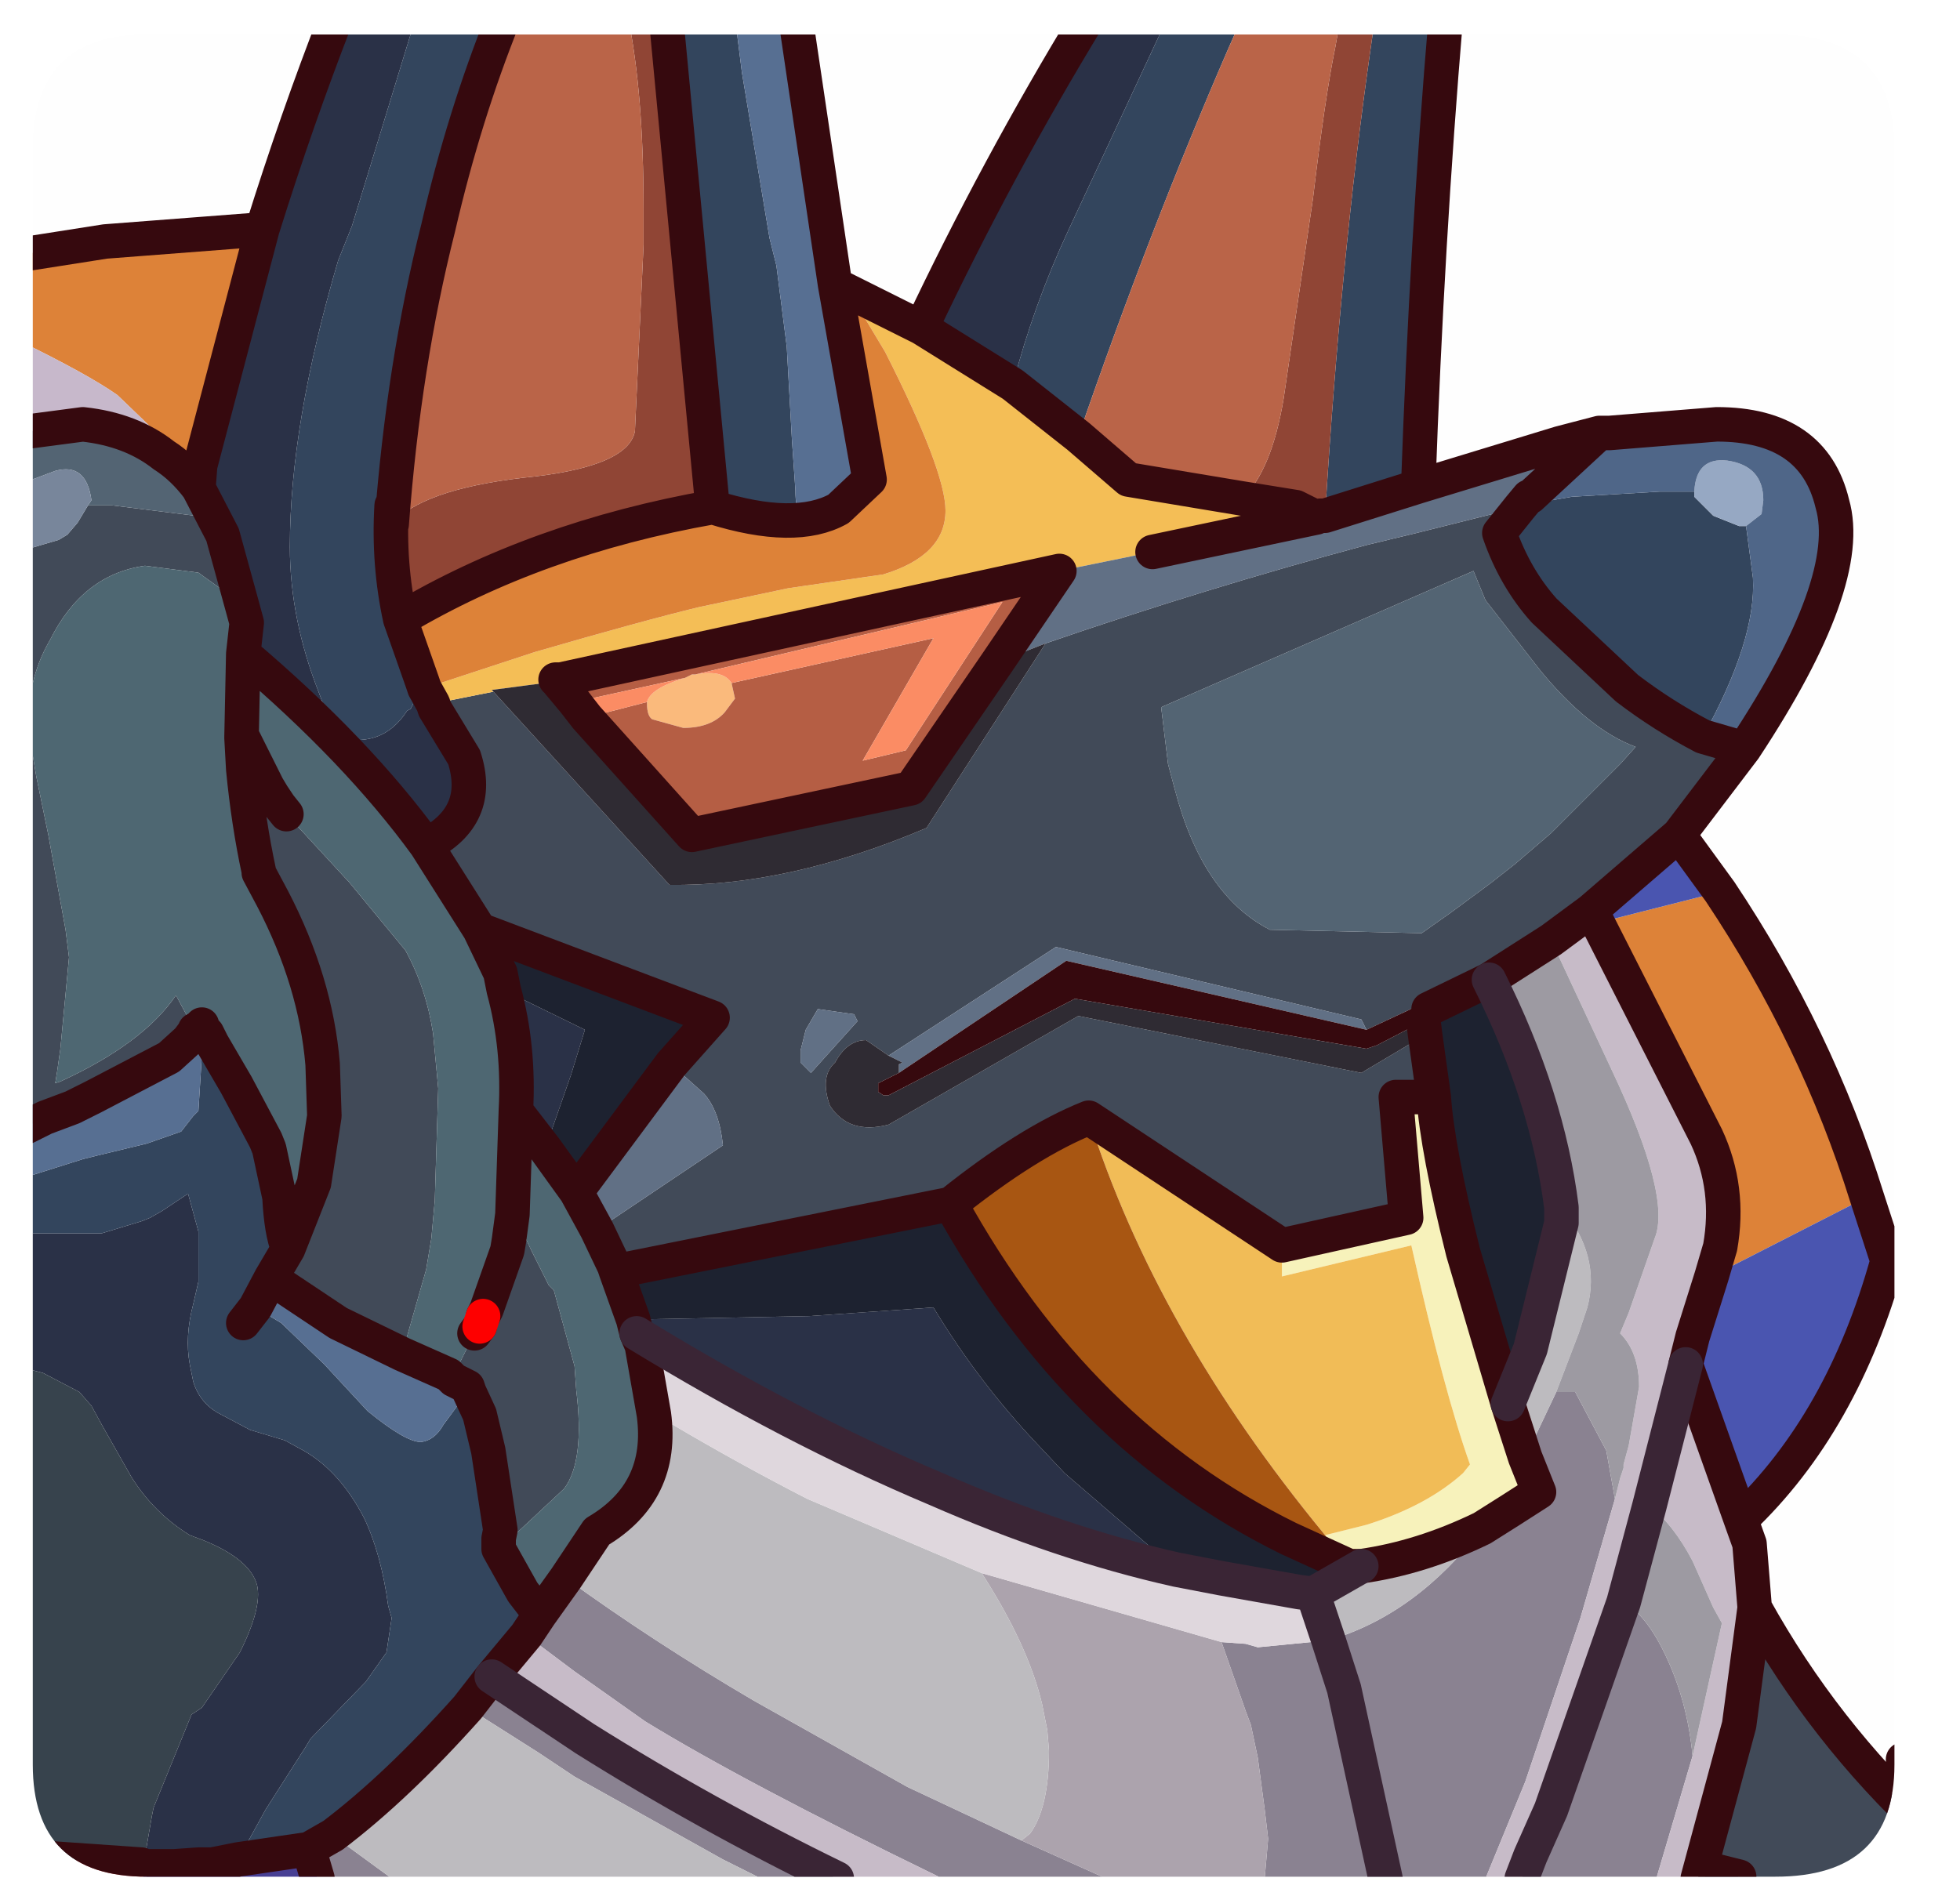 <?xml version="1.0" encoding="UTF-8" standalone="no"?>
<svg xmlns:ffdec="https://www.free-decompiler.com/flash" xmlns:xlink="http://www.w3.org/1999/xlink" ffdec:objectType="frame" height="54.95px" width="56.8px" xmlns="http://www.w3.org/2000/svg">
  <g transform="matrix(1.0, 0.0, 0.0, 1.0, 0.95, 1.0)">
    <clipPath id="clipPath0" transform="matrix(1.0, 0.0, 0.0, 1.0, 0.0, 0.0)">
      <path d="M50.5 0.0 Q53.95 0.0 53.95 3.3 L53.95 50.15 Q53.95 53.4 50.5 53.4 L3.3 53.4 Q0.0 53.4 0.0 50.15 L0.0 3.3 Q0.0 0.0 3.3 0.0 L50.5 0.0" fill="#000000" fill-rule="evenodd" stroke="none"/>
    </clipPath>
    <g clip-path="url(#clipPath0)">
      <use ffdec:characterId="2" height="54.95" transform="matrix(1.0, 0.0, 0.0, 1.0, -0.95, -1.0)" width="56.8" xlink:href="#shape1"/>
    </g>
    <use ffdec:characterId="3" height="53.4" transform="matrix(1.0, 0.0, 0.0, 1.0, 0.0, 0.0)" width="53.95" xlink:href="#shape2"/>
  </g>
  <defs>
    <g id="shape1" transform="matrix(1.0, 0.0, 0.0, 1.0, 0.95, 1.0)">
      <path d="M49.6 20.7 L47.7 23.2 45.15 25.4 44.0 26.25 42.2 27.4 40.45 28.25 40.35 28.15 40.15 28.15 38.65 28.85 38.5 28.55 29.65 26.45 24.8 29.6 24.15 29.15 Q23.6 29.15 23.25 29.8 22.8 30.2 23.1 31.05 23.65 31.9 24.8 31.6 L30.3 28.45 38.5 30.1 40.35 29.0 40.6 30.8 39.5 30.8 39.8 34.3 36.2 35.1 30.6 31.4 Q28.85 32.1 26.6 33.9 L16.9 35.85 16.85 35.7 16.35 34.65 20.0 32.2 Q19.9 31.2 19.45 30.7 L18.5 29.85 19.7 28.5 12.95 25.95 11.4 23.5 Q13.05 22.65 12.5 20.95 L11.65 19.55 11.6 19.4 13.35 19.05 18.45 24.65 Q21.9 24.7 25.9 23.0 L29.35 17.65 Q34.0 16.05 38.65 14.8 L40.1 14.45 43.1 13.7 42.5 14.45 Q42.95 15.75 43.8 16.7 L46.2 18.95 Q47.25 19.75 48.4 20.35 L49.6 20.7 M49.9 45.6 Q51.9 49.2 54.9 52.0 L55.35 53.3 55.35 53.45 49.65 53.45 49.45 53.4 48.45 53.15 48.45 53.45 48.25 53.45 49.45 49.0 49.9 45.6 M-0.45 31.8 L-0.45 14.95 -0.1 14.9 0.75 14.65 1.0 14.5 1.3 14.15 1.6 13.65 2.3 13.65 4.7 13.95 5.5 14.5 6.05 16.5 4.8 15.6 3.25 15.4 Q1.45 15.65 0.5 17.55 -0.05 18.5 -0.1 19.55 L-0.1 19.8 -0.05 20.6 0.1 21.5 0.45 23.2 0.95 25.95 1.05 26.75 0.8 29.4 0.7 30.1 0.65 30.4 0.8 30.35 Q3.2 29.25 4.15 27.85 L4.55 28.6 4.65 28.95 4.5 29.15 3.95 29.65 1.75 30.8 1.15 31.1 0.35 31.4 -0.45 31.8 M42.1 16.4 L41.75 15.55 32.7 19.5 32.9 21.15 33.1 21.9 Q33.9 24.95 35.85 25.95 L40.25 26.05 41.1 25.45 42.25 24.6 42.95 24.05 44.0 23.15 46.0 21.15 46.45 20.65 Q45.1 20.15 43.7 18.45 L42.1 16.4 M7.4 35.2 L8.15 33.3 8.45 31.35 8.4 29.85 Q8.2 27.45 6.95 25.05 L6.55 24.3 6.55 24.25 Q6.25 22.85 6.1 21.3 L6.05 20.4 6.05 20.35 6.1 20.4 6.8 21.8 6.95 22.05 7.15 22.35 7.35 22.6 9.1 24.5 9.15 24.55 10.8 26.55 Q11.4 27.65 11.6 28.95 L11.75 30.55 11.65 33.8 11.55 34.9 11.4 35.8 10.7 38.25 8.85 37.35 6.9 36.05 7.4 35.2 M12.2 39.0 L12.25 38.75 12.8 37.65 12.95 37.45 13.05 37.15 13.15 36.95 13.75 35.25 13.8 34.95 13.9 34.2 14.05 34.4 14.45 35.25 14.7 35.75 14.95 36.25 15.1 36.4 15.7 38.6 15.75 39.3 Q16.0 41.35 15.4 42.15 L13.85 43.6 13.5 43.9 13.5 43.6 13.55 43.35 13.2 41.05 12.95 40.0 12.65 39.35 12.6 39.2 12.2 39.0 M22.55 30.1 L23.9 28.6 23.8 28.4 22.75 28.25 22.4 28.85 22.25 29.45 22.25 29.8 22.55 30.1" fill="#414a58" fill-rule="evenodd" stroke="none"/>
      <path d="M11.1 -0.5 L9.25 5.55 8.85 6.55 Q7.45 11.3 7.45 14.85 7.45 16.95 8.3 19.1 L8.6 19.9 8.85 20.4 9.4 20.45 Q10.3 20.45 10.85 19.6 L10.95 19.55 11.25 18.95 11.3 18.8 11.35 18.95 11.6 19.4 11.65 19.55 12.5 20.95 Q13.05 22.65 11.4 23.5 9.4 20.75 6.1 17.95 L6.2 17.05 6.05 16.5 5.5 14.5 4.8 13.15 4.85 12.5 6.65 5.65 Q7.65 2.45 8.8 -0.5 L11.1 -0.5 M25.75 8.5 Q27.95 3.85 30.6 -0.5 L32.9 -0.5 32.75 -0.2 30.0 5.7 Q29.0 7.85 28.4 10.15 L25.75 8.5 M54.9 52.0 L54.2 50.0 54.35 50.0 54.9 50.1 55.1 50.3 55.35 50.6 55.35 53.3 54.9 52.0 M49.45 53.4 L49.5 53.45 48.45 53.45 48.45 53.15 49.45 53.4 M-0.45 38.6 L-0.45 34.75 -0.15 34.75 0.5 34.75 2.0 34.75 3.15 34.4 3.4 34.3 3.75 34.1 4.5 33.6 4.8 34.7 4.8 36.15 4.65 36.8 Q4.4 37.75 4.55 38.55 L4.65 39.05 Q4.85 39.7 5.45 40.0 L6.3 40.45 7.3 40.75 7.85 41.05 Q8.9 41.65 9.6 43.0 10.1 44.05 10.3 45.55 L10.4 45.9 10.25 46.9 9.65 47.75 8.05 49.4 7.9 49.65 7.1 50.9 6.75 51.45 5.95 52.9 5.2 53.05 4.8 53.05 4.1 53.1 3.2 53.1 3.45 51.65 3.5 51.4 4.6 48.7 4.9 48.5 6.0 46.9 Q6.65 45.6 6.5 44.95 6.3 44.2 4.95 43.65 L4.55 43.5 Q3.5 42.85 2.85 41.8 L2.0 40.3 1.7 39.75 1.35 39.35 0.3 38.8 -0.45 38.6 M14.0 31.2 Q14.1 29.35 13.65 27.7 L16.0 28.85 15.6 30.15 14.85 32.3 14.0 31.2 M17.5 37.65 L17.4 37.25 22.5 37.15 26.1 36.9 Q27.4 39.05 29.1 40.85 L29.9 41.7 33.15 44.5 Q29.8 43.75 26.15 42.15 22.0 40.4 17.5 37.65" fill="#2a3147" fill-rule="evenodd" stroke="none"/>
      <path d="M11.1 -0.5 L13.65 -0.5 Q12.5 2.35 11.75 5.6 10.75 9.55 10.4 14.2 L10.4 13.65 Q10.3 15.35 10.65 16.95 L11.3 18.8 11.25 18.95 10.95 19.55 10.85 19.6 Q10.3 20.45 9.4 20.45 L8.85 20.4 8.6 19.9 8.3 19.1 Q7.45 16.95 7.45 14.85 7.45 11.3 8.85 6.55 L9.25 5.55 11.1 -0.5 M18.35 -0.5 L20.35 -0.5 20.55 1.1 21.35 5.9 21.55 6.7 21.85 9.05 22.0 11.75 22.1 13.2 Q22.1 14.3 22.7 13.9 23.25 13.45 23.35 13.75 22.1 14.45 19.7 13.7 L18.35 -0.5 M32.9 -0.5 L35.05 -0.5 34.65 0.4 Q32.35 5.7 30.3 11.65 L28.4 10.15 Q29.0 7.85 30.0 5.7 L32.75 -0.2 32.9 -0.5 M38.9 -0.5 L40.95 -0.5 Q40.4 6.0 40.15 13.1 L37.45 13.95 Q37.9 6.55 38.75 0.55 L38.9 -0.5 M55.35 50.3 L55.35 50.6 55.1 50.3 54.9 50.1 55.15 50.25 55.35 50.3 M-0.45 34.75 L-0.45 33.2 1.45 32.6 1.85 32.5 3.3 32.15 4.3 31.8 4.65 31.35 4.8 31.2 4.9 29.6 4.9 29.55 4.9 29.4 4.95 28.85 5.05 28.95 5.2 29.25 5.9 30.45 6.75 32.05 6.85 32.3 7.15 33.7 Q7.2 34.7 7.4 35.2 L6.9 36.05 6.45 36.9 7.2 37.35 8.45 38.55 9.7 39.9 Q10.8 40.8 11.25 40.8 11.65 40.75 11.9 40.3 L12.6 39.35 12.65 39.35 12.95 40.0 13.2 41.05 13.55 43.35 13.5 43.6 13.5 43.9 14.2 45.15 14.7 45.8 14.3 46.4 13.3 47.6 12.6 48.5 Q10.55 50.8 8.7 52.2 L8.0 52.6 5.95 52.9 6.75 51.45 7.1 50.9 7.9 49.65 8.05 49.4 9.65 47.75 10.25 46.9 10.4 45.9 10.3 45.55 Q10.1 44.05 9.6 43.0 8.9 41.65 7.85 41.05 L7.3 40.75 6.3 40.45 5.45 40.0 Q4.85 39.7 4.65 39.05 L4.55 38.55 Q4.4 37.75 4.65 36.8 L4.8 36.15 4.8 34.7 4.5 33.6 3.75 34.1 3.4 34.3 3.15 34.4 2.0 34.75 0.5 34.75 -0.15 34.75 -0.45 34.75 M48.15 13.25 L48.15 13.4 48.7 13.95 49.45 14.25 49.65 14.25 49.85 15.75 Q49.95 17.55 48.4 20.35 47.25 19.75 46.2 18.95 L43.8 16.7 Q42.95 15.75 42.5 14.45 L43.1 13.7 43.35 13.4 43.45 13.7 43.45 13.6 44.6 13.4 47.15 13.25 48.15 13.25 M6.1 37.35 L6.45 36.9 6.1 37.35" fill="#33455d" fill-rule="evenodd" stroke="none"/>
      <path d="M20.35 -0.5 L22.1 -0.5 23.25 7.25 24.25 12.9 23.35 13.75 Q23.25 13.45 22.7 13.9 22.1 14.3 22.1 13.2 L22.0 11.75 21.85 9.05 21.55 6.7 21.35 5.9 20.55 1.1 20.35 -0.5 M54.35 50.0 L54.75 50.0 55.2 49.95 55.35 49.95 55.35 50.3 55.15 50.25 54.9 50.1 54.35 50.0 M-0.45 33.2 L-0.45 31.8 0.35 31.4 1.15 31.1 1.75 30.8 3.95 29.65 4.5 29.15 4.65 28.95 4.7 28.95 4.7 28.85 4.8 28.8 4.9 28.7 4.95 28.85 4.9 29.4 4.9 29.55 4.9 29.6 4.8 31.2 4.65 31.35 4.3 31.8 3.3 32.15 1.85 32.5 1.45 32.6 -0.45 33.2 M10.7 38.25 L12.05 38.85 12.2 39.0 12.6 39.2 12.65 39.35 12.6 39.35 11.9 40.3 Q11.65 40.75 11.25 40.8 10.8 40.8 9.7 39.9 L8.45 38.55 7.2 37.35 6.45 36.9 6.9 36.05 8.85 37.35 10.7 38.25" fill="#576f93" fill-rule="evenodd" stroke="none"/>
      <path d="M23.65 7.45 L25.75 8.5 28.4 10.15 30.3 11.65 31.75 12.9 35.05 13.45 36.6 13.7 37.2 14.0 32.45 15.0 29.75 15.55 15.3 18.7 15.15 18.7 15.2 18.75 13.3 19.0 13.35 19.05 11.6 19.4 11.35 18.95 14.55 17.9 Q17.65 17.0 19.3 16.6 L21.9 16.05 24.65 15.65 Q26.45 15.1 26.45 13.8 26.45 12.65 24.7 9.2 L23.65 7.45" fill="#f5bf56" fill-rule="evenodd" stroke="none"/>
      <path d="M11.3 18.8 L10.65 16.95 Q14.6 14.6 19.7 13.7 22.1 14.45 23.35 13.75 L24.25 12.9 23.25 7.25 23.65 7.45 24.7 9.2 Q26.45 12.65 26.45 13.8 26.45 15.1 24.65 15.65 L21.9 16.05 19.3 16.6 Q17.65 17.0 14.55 17.9 L11.35 18.95 11.3 18.8 M48.9 24.85 Q51.7 29.05 53.15 33.7 L48.65 36.0 48.9 35.15 Q49.2 33.45 48.5 31.95 L45.35 25.75 48.9 24.85 M-0.45 8.85 L-0.45 6.4 2.1 6.0 6.65 5.65 4.85 12.5 4.8 13.15 Q4.35 12.55 3.8 12.2 L3.7 11.65 2.45 10.45 Q1.6 9.85 -0.45 8.85" fill="#de8338" fill-rule="evenodd" stroke="none"/>
      <path d="M3.2 53.45 L-0.45 53.45 -0.45 52.8 3.15 53.05 3.2 53.45" fill="#c45353" fill-rule="evenodd" stroke="none"/>
      <path d="M8.25 53.45 L3.2 53.45 3.15 53.05 3.2 53.1 4.1 53.1 4.8 53.05 5.2 53.05 5.95 52.9 8.0 52.6 8.25 53.45" fill="#484095" fill-rule="evenodd" stroke="none"/>
      <path d="M-0.45 13.15 L-0.45 11.55 1.45 11.3 Q2.85 11.45 3.8 12.2 4.35 12.55 4.8 13.15 L5.5 14.5 4.7 13.95 2.3 13.65 1.6 13.65 1.7 13.5 Q1.55 12.4 0.65 12.65 L-0.15 12.95 -0.45 13.15 M42.1 16.4 L43.7 18.45 Q45.1 20.15 46.45 20.65 L46.0 21.15 44.0 23.15 42.95 24.05 42.25 24.6 41.1 25.45 40.25 26.05 35.85 25.95 Q33.9 24.95 33.1 21.9 L32.9 21.15 32.7 19.5 41.75 15.55 42.1 16.4" fill="#536473" fill-rule="evenodd" stroke="none"/>
      <path d="M-0.45 14.95 L-0.45 13.15 -0.15 12.95 0.65 12.65 Q1.55 12.4 1.7 13.5 L1.6 13.65 1.3 14.15 1.0 14.5 0.75 14.65 -0.1 14.9 -0.45 14.95" fill="#78879c" fill-rule="evenodd" stroke="none"/>
      <path d="M47.05 53.45 L43.15 53.45 43.4 52.8 44.0 51.45 46.1 45.45 Q46.75 45.8 47.3 46.95 47.95 48.3 48.1 49.9 L47.05 53.45 M42.1 53.45 L39.2 53.45 35.7 53.45 35.8 52.3 35.7 51.45 35.5 49.95 35.3 49.0 35.15 48.6 34.45 46.6 35.15 46.65 35.5 46.75 37.55 46.55 Q40.1 45.8 42.0 43.3 42.8 42.8 43.65 42.25 L43.25 41.25 44.15 39.35 44.7 39.35 45.6 41.05 45.85 42.45 44.85 45.9 43.25 50.65 42.1 53.45 M31.1 53.45 L26.35 53.45 26.15 53.35 Q20.6 50.65 17.75 48.9 L15.7 47.45 14.3 46.4 14.7 45.8 15.45 44.75 Q18.0 46.6 20.9 48.3 L25.35 50.8 28.65 52.35 31.1 53.45 M23.3 53.45 L21.1 53.45 20.0 52.9 15.7 50.5 14.65 49.8 12.6 48.5 13.3 47.6 16.0 49.4 Q19.5 51.6 23.3 53.45 M10.4 53.45 L8.25 53.45 8.0 52.6 8.7 52.2 9.1 52.5 10.4 53.45 M39.2 53.45 L38.0 47.95 37.55 46.55 38.0 47.95 39.2 53.45" fill="#8b8392" fill-rule="evenodd" stroke="none"/>
      <path d="M35.7 53.45 L31.1 53.45 28.65 52.35 28.9 52.15 Q29.45 51.4 29.45 49.75 L29.4 49.15 29.25 48.4 Q28.85 46.7 27.5 44.6 L34.45 46.6 35.15 48.6 35.3 49.0 35.5 49.95 35.7 51.45 35.8 52.3 35.7 53.45" fill="#ada4ae" fill-rule="evenodd" stroke="none"/>
      <path d="M47.7 23.2 L48.9 24.85 45.35 25.75 45.15 25.4 47.7 23.2 M53.15 33.7 L53.75 35.55 Q52.45 40.25 49.5 43.05 L47.9 38.55 48.1 37.75 48.65 36.0 53.15 33.7" fill="#4a55b1" fill-rule="evenodd" stroke="none"/>
      <path d="M40.15 13.1 L44.25 11.85 45.4 11.55 43.4 13.4 43.45 13.6 43.45 13.7 43.35 13.4 43.1 13.7 40.1 14.45 38.65 14.8 Q34.0 16.05 29.35 17.65 L27.95 18.2 29.75 15.55 32.45 15.0 37.2 14.0 37.3 13.95 37.45 13.95 40.15 13.1 M43.35 13.4 L43.4 13.4 43.35 13.4 M18.5 29.85 L19.45 30.7 Q19.9 31.2 20.0 32.2 L16.35 34.65 15.75 33.55 18.5 29.85 M24.8 29.6 L29.65 26.45 38.5 28.55 38.65 28.85 29.95 26.85 25.1 30.1 25.1 29.85 25.2 29.8 24.8 29.6 M22.55 30.1 L22.25 29.8 22.25 29.45 22.4 28.85 22.75 28.25 23.8 28.4 23.9 28.6 22.55 30.1" fill="#617086" fill-rule="evenodd" stroke="none"/>
      <path d="M-0.45 11.55 L-0.45 8.85 Q1.6 9.85 2.45 10.45 L3.7 11.65 3.8 12.2 Q2.85 11.45 1.45 11.3 L-0.45 11.55" fill="#c8b9cc" fill-rule="evenodd" stroke="none"/>
      <path d="M10.65 16.95 Q10.3 15.35 10.4 13.65 L10.4 14.2 Q11.25 13.2 14.2 12.85 17.25 12.55 17.45 11.5 L17.7 6.1 17.7 5.05 Q17.7 1.7 17.25 -0.5 L18.35 -0.5 19.7 13.7 Q14.6 14.6 10.65 16.95 M37.9 -0.5 L38.9 -0.5 38.75 0.55 Q37.9 6.55 37.45 13.95 L37.3 13.95 37.2 14.0 36.6 13.7 35.05 13.45 Q35.9 12.65 36.25 10.55 L37.1 4.75 Q37.45 1.8 37.75 0.35 L37.9 -0.5" fill="#914535" fill-rule="evenodd" stroke="none"/>
      <path d="M10.4 14.2 Q10.75 9.55 11.75 5.6 12.5 2.35 13.65 -0.5 L17.25 -0.5 Q17.7 1.7 17.7 5.05 L17.7 6.1 17.45 11.5 Q17.25 12.55 14.2 12.85 11.25 13.2 10.4 14.2 M35.05 -0.5 L37.9 -0.5 37.75 0.35 Q37.45 1.8 37.1 4.75 L36.25 10.55 Q35.9 12.65 35.05 13.45 L31.75 12.9 30.3 11.65 Q32.35 5.7 34.65 0.4 L35.05 -0.5" fill="#bb6448" fill-rule="evenodd" stroke="none"/>
      <path d="M49.5 43.05 L49.75 43.75 49.9 45.6 49.45 49.0 48.25 53.45 47.05 53.45 48.1 49.9 48.95 46.05 48.7 45.6 48.1 44.25 Q47.55 43.2 46.85 42.65 L47.9 38.55 46.85 42.65 46.1 45.45 44.0 51.45 43.4 52.8 43.15 53.45 42.1 53.45 43.25 50.65 44.85 45.9 45.85 42.45 46.0 41.85 46.1 41.55 46.1 41.45 46.25 40.9 46.55 39.2 Q46.55 38.2 46.0 37.65 L46.25 37.05 47.0 34.9 Q47.5 33.7 45.75 30.0 L44.0 26.25 45.15 25.4 45.35 25.75 48.5 31.95 Q49.2 33.45 48.9 35.15 L48.65 36.0 48.1 37.75 47.9 38.55 49.5 43.05 M26.35 53.45 L23.3 53.45 Q19.5 51.6 16.0 49.4 L13.3 47.6 14.3 46.4 15.7 47.45 17.75 48.9 Q20.6 50.65 26.15 53.35 L26.35 53.45" fill="#c8bcc9" fill-rule="evenodd" stroke="none"/>
      <path d="M44.3 34.0 L44.3 34.45 43.4 38.1 42.75 39.7 41.45 35.3 Q40.7 32.3 40.6 30.8 L40.35 29.0 40.3 28.6 40.35 28.55 40.45 28.45 40.45 28.25 42.2 27.4 Q43.9 30.8 44.3 34.0 M38.15 44.4 L38.5 44.4 37.1 45.2 36.7 45.15 34.45 44.75 33.15 44.5 29.9 41.7 29.1 40.85 Q27.4 39.05 26.1 36.9 L22.5 37.15 17.4 37.25 16.9 35.85 26.6 33.9 Q30.3 40.6 36.4 43.6 L38.15 44.4 M13.65 27.7 L13.55 27.2 12.95 25.95 19.7 28.5 18.5 29.85 15.75 33.55 14.85 32.3 15.6 30.15 16.0 28.85 13.65 27.7" fill="#1d2230" fill-rule="evenodd" stroke="none"/>
      <path d="M21.1 53.45 L10.4 53.45 9.1 52.5 8.7 52.2 Q10.55 50.8 12.6 48.5 L14.65 49.8 15.7 50.5 20.0 52.9 21.1 53.45 M44.3 34.0 Q45.45 35.4 45.05 36.9 L44.8 37.65 44.15 39.35 43.25 41.25 42.75 39.7 43.4 38.1 44.3 34.45 44.3 34.0 M38.5 44.4 Q40.25 44.15 42.0 43.3 40.1 45.8 37.55 46.55 L37.1 45.2 38.5 44.4 M15.45 44.75 L16.35 43.4 Q18.3 42.25 18.0 40.0 L18.55 40.3 Q20.5 41.45 22.45 42.45 L27.5 44.6 Q28.85 46.7 29.25 48.4 L29.4 49.15 29.45 49.75 Q29.45 51.4 28.9 52.15 L28.65 52.35 25.35 50.8 20.9 48.3 Q18.0 46.6 15.45 44.75" fill="#bebcc0" fill-rule="evenodd" stroke="none"/>
      <path d="M42.2 27.4 L44.0 26.25 45.75 30.0 Q47.5 33.7 47.0 34.9 L46.25 37.05 46.0 37.65 Q46.55 38.2 46.55 39.2 L46.25 40.9 46.1 41.45 46.1 41.55 46.0 41.85 45.85 42.45 45.6 41.05 44.7 39.35 44.15 39.35 44.8 37.65 45.05 36.9 Q45.45 35.4 44.3 34.0 43.9 30.8 42.2 27.4 M46.85 42.65 Q47.55 43.2 48.1 44.25 L48.7 45.6 48.95 46.05 48.1 49.9 Q47.95 48.3 47.3 46.95 46.75 45.8 46.1 45.45 L46.85 42.65" fill="#9e9ba3" fill-rule="evenodd" stroke="none"/>
      <path d="M18.0 40.0 L17.65 38.0 17.5 37.65 Q22.0 40.4 26.15 42.15 29.8 43.75 33.15 44.5 L34.45 44.75 36.7 45.15 37.1 45.2 37.55 46.55 35.5 46.75 35.15 46.65 34.45 46.6 27.5 44.6 22.45 42.45 Q20.5 41.45 18.55 40.3 L18.0 40.0" fill="#e0d8de" fill-rule="evenodd" stroke="none"/>
      <path d="M48.15 13.25 Q48.2 12.25 49.1 12.35 50.15 12.5 50.15 13.5 L50.1 13.9 49.65 14.25 49.45 14.25 48.7 13.95 48.15 13.4 48.15 13.25" fill="#97a9c4" fill-rule="evenodd" stroke="none"/>
      <path d="M45.4 11.55 L45.7 11.55 48.8 11.3 Q51.6 11.3 52.15 13.6 52.8 15.85 49.6 20.7 L48.4 20.35 Q49.95 17.55 49.85 15.75 L49.65 14.25 50.1 13.9 50.15 13.5 Q50.15 12.5 49.1 12.35 48.2 12.25 48.15 13.25 L47.15 13.25 44.6 13.4 43.45 13.6 43.4 13.4 45.4 11.55" fill="#4f6689" fill-rule="evenodd" stroke="none"/>
      <path d="M20.25 18.8 L20.35 19.25 20.05 19.65 Q19.65 20.1 18.85 20.1 L17.95 19.85 Q17.8 19.75 17.8 19.4 L17.8 19.35 Q17.9 18.95 18.9 18.65 L19.1 18.55 19.2 18.55 Q20.0 18.4 20.25 18.8" fill="#fbbb7c" fill-rule="evenodd" stroke="none"/>
      <path d="M15.2 18.75 L15.15 18.7 15.3 18.7 29.75 15.55 27.95 18.2 25.45 21.85 19.1 23.2 16.05 19.8 17.8 19.35 17.8 19.4 Q17.8 19.75 17.95 19.85 L18.85 20.1 Q19.65 20.1 20.05 19.65 L20.35 19.25 20.25 18.8 26.1 17.5 24.05 21.05 25.3 20.75 28.1 16.45 19.2 18.55 19.1 18.55 18.9 18.65 15.7 19.35 15.2 18.75" fill="#b65e44" fill-rule="evenodd" stroke="none"/>
      <path d="M16.05 19.8 L15.7 19.35 18.9 18.65 Q17.9 18.95 17.8 19.35 L16.05 19.8 M20.25 18.8 Q20.0 18.4 19.2 18.55 L28.1 16.45 25.3 20.75 24.05 21.05 26.1 17.5 20.25 18.8" fill="#fc8d64" fill-rule="evenodd" stroke="none"/>
      <path d="M40.3 28.6 L40.35 29.0 38.5 30.1 30.3 28.45 24.8 31.6 Q23.65 31.9 23.1 31.05 22.8 30.2 23.25 29.8 23.6 29.15 24.15 29.15 L24.8 29.6 25.2 29.8 25.1 29.85 25.1 30.1 24.5 30.4 24.5 30.65 24.65 30.75 24.8 30.75 30.2 27.95 38.65 29.4 38.95 29.3 40.3 28.6 M13.35 19.05 L13.3 19.0 15.2 18.75 15.7 19.35 16.05 19.8 19.1 23.2 25.45 21.85 27.95 18.2 29.35 17.65 25.9 23.0 Q21.9 24.7 18.45 24.65 L13.35 19.05" fill="#2f2b33" fill-rule="evenodd" stroke="none"/>
      <path d="M40.45 28.25 L40.45 28.45 40.35 28.55 40.3 28.6 38.95 29.3 38.65 29.4 30.2 27.95 24.8 30.75 24.65 30.75 24.5 30.65 24.5 30.4 25.1 30.1 29.95 26.85 38.65 28.85 40.15 28.15 40.35 28.15 40.45 28.25" fill="#36090e" fill-rule="evenodd" stroke="none"/>
      <path d="M40.6 30.8 Q40.7 32.3 41.45 35.3 L42.75 39.7 43.25 41.25 43.65 42.25 Q42.8 42.8 42.0 43.3 40.25 44.15 38.5 44.4 L38.15 44.4 37.45 43.5 38.65 43.2 Q40.4 42.65 41.45 41.7 L41.65 41.45 Q40.9 39.35 39.95 35.1 L36.2 36.0 36.2 35.1 39.8 34.3 39.5 30.8 40.6 30.8" fill="#f8f3bc" fill-rule="evenodd" stroke="none"/>
      <path d="M36.2 35.1 L36.2 36.0 39.95 35.1 Q40.9 39.35 41.65 41.45 L41.45 41.7 Q40.4 42.65 38.65 43.2 L37.45 43.5 Q32.55 37.55 30.6 31.4 L36.2 35.1" fill="#f2bd57" fill-rule="evenodd" stroke="none"/>
      <path d="M37.45 43.5 L38.15 44.4 36.4 43.6 Q30.3 40.6 26.6 33.9 28.85 32.1 30.6 31.4 32.55 37.55 37.45 43.5" fill="#a95612" fill-rule="evenodd" stroke="none"/>
      <path d="M6.05 16.5 L6.2 17.05 6.1 17.95 6.05 20.35 6.1 17.95 Q9.4 20.75 11.4 23.5 L12.95 25.95 13.55 27.2 13.65 27.7 Q14.1 29.35 14.0 31.2 L13.9 34.2 14.0 31.2 14.85 32.3 15.75 33.55 16.35 34.65 16.85 35.7 16.9 35.85 17.4 37.25 17.5 37.65 17.65 38.0 18.0 40.0 Q18.3 42.25 16.35 43.4 L15.45 44.75 14.7 45.8 14.2 45.15 13.5 43.9 13.85 43.6 15.4 42.15 Q16.0 41.35 15.75 39.3 L15.7 38.6 15.1 36.4 14.95 36.25 14.7 35.75 14.45 35.25 14.05 34.4 13.9 34.2 13.8 34.95 13.75 35.25 13.15 36.95 13.05 37.15 12.95 37.45 12.8 37.65 12.25 38.75 12.2 39.0 12.05 38.85 10.7 38.25 11.4 35.8 11.55 34.9 11.65 33.8 11.75 30.55 11.6 28.95 Q11.4 27.65 10.8 26.55 L9.15 24.55 9.1 24.5 7.35 22.6 7.15 22.35 6.95 22.05 6.8 21.8 6.1 20.4 6.05 20.35 6.05 20.4 6.1 21.3 Q6.25 22.85 6.55 24.25 L6.55 24.3 6.95 25.05 Q8.2 27.45 8.4 29.85 L8.45 31.35 8.15 33.3 7.4 35.2 Q7.2 34.7 7.15 33.7 L6.85 32.3 6.75 32.05 5.9 30.45 5.2 29.25 5.05 28.95 4.95 28.85 4.9 28.7 4.8 28.8 4.7 28.85 4.7 28.95 4.65 28.95 4.55 28.6 4.15 27.85 Q3.2 29.25 0.8 30.35 L0.65 30.4 0.7 30.1 0.8 29.4 1.05 26.75 0.95 25.95 0.45 23.2 0.1 21.5 -0.05 20.6 -0.1 19.8 -0.1 19.55 Q-0.05 18.5 0.5 17.55 1.45 15.65 3.25 15.4 L4.8 15.6 6.05 16.5" fill="#4e6772" fill-rule="evenodd" stroke="none"/>
      <path d="M-0.45 52.8 L-0.45 38.6 0.3 38.8 1.35 39.35 1.7 39.75 2.0 40.3 2.85 41.8 Q3.5 42.85 4.55 43.5 L4.95 43.65 Q6.3 44.2 6.5 44.95 6.65 45.6 6.0 46.9 L4.9 48.5 4.6 48.7 3.5 51.4 3.45 51.65 3.2 53.1 3.15 53.05 -0.45 52.8" fill="#37434d" fill-rule="evenodd" stroke="none"/>
      <path d="M11.3 18.8 L10.65 16.95 Q10.3 15.35 10.4 13.65 L10.4 14.2 Q10.75 9.55 11.75 5.6 12.5 2.35 13.65 -0.5 M22.1 -0.5 L23.25 7.25 23.65 7.45 25.75 8.5 Q27.95 3.85 30.6 -0.5 M40.95 -0.5 Q40.4 6.0 40.15 13.1 L44.25 11.85 45.4 11.55 45.7 11.55 48.8 11.3 Q51.6 11.3 52.15 13.6 52.8 15.85 49.6 20.7 L47.7 23.2 48.9 24.85 Q51.7 29.05 53.15 33.7 L53.75 35.55 Q52.45 40.25 49.5 43.05 L49.75 43.75 49.9 45.6 Q51.9 49.2 54.9 52.0 L54.2 50.0 54.35 50.0 54.75 50.0 55.2 49.95 55.35 49.95 M-0.45 6.4 L2.1 6.0 6.65 5.65 Q7.65 2.45 8.8 -0.5 M48.4 20.35 L49.6 20.7 M43.35 13.4 L43.1 13.7 42.5 14.45 Q42.95 15.75 43.8 16.7 L46.2 18.95 Q47.25 19.75 48.4 20.35 M43.4 13.4 L43.35 13.4 M43.4 13.4 L45.4 11.55 M42.2 27.4 L44.0 26.25 45.15 25.4 47.7 23.2 M45.35 25.75 L45.15 25.4 M42.2 27.4 L40.45 28.25 M40.3 28.6 L40.35 29.0 40.6 30.8 Q40.7 32.3 41.45 35.3 L42.75 39.7 43.25 41.25 43.65 42.25 Q42.8 42.8 42.0 43.3 40.25 44.15 38.5 44.4 L38.15 44.4 36.4 43.6 Q30.3 40.6 26.6 33.9 28.85 32.1 30.6 31.4 L36.2 35.1 39.8 34.3 39.5 30.8 40.6 30.8 M48.65 36.0 L48.9 35.15 Q49.2 33.45 48.5 31.95 L45.35 25.75 M49.5 43.05 L47.9 38.55 48.1 37.75 48.65 36.0 M48.25 53.45 L49.45 49.0 49.9 45.6 M35.05 13.45 L36.6 13.7 37.2 14.0 37.3 13.95 37.45 13.95 40.15 13.1 M11.35 18.95 L11.6 19.4 11.65 19.55 12.5 20.95 Q13.05 22.65 11.4 23.5 9.4 20.75 6.1 17.95 L6.2 17.05 6.05 16.5 5.5 14.5 4.8 13.15 4.85 12.5 6.65 5.65 M15.2 18.75 L15.15 18.7 15.3 18.7 29.75 15.55 27.95 18.2 25.45 21.85 19.1 23.2 16.05 19.8 15.7 19.35 15.2 18.75 M32.45 15.0 L37.2 14.0 M25.75 8.5 L28.4 10.15 30.3 11.65 31.75 12.9 35.05 13.45 M23.25 7.25 L24.25 12.9 23.35 13.75 Q22.1 14.45 19.7 13.7 14.6 14.6 10.65 16.95 M-0.45 11.55 L1.45 11.3 Q2.85 11.45 3.8 12.2 4.35 12.55 4.8 13.15 M4.65 28.95 L4.7 28.95 4.7 28.85 4.8 28.8 4.9 28.7 4.95 28.85 5.05 28.95 5.2 29.25 5.9 30.45 6.75 32.05 6.85 32.3 7.15 33.7 Q7.2 34.7 7.4 35.2 L8.15 33.3 8.45 31.35 8.4 29.85 Q8.2 27.45 6.95 25.05 L6.55 24.3 6.55 24.25 Q6.25 22.85 6.1 21.3 L6.05 20.4 6.05 20.35 6.1 17.95 M7.35 22.6 L7.15 22.35 6.95 22.05 6.8 21.8 6.1 20.4 6.05 20.35 M10.7 38.25 L12.05 38.85 12.2 39.0 12.6 39.2 12.65 39.35 12.95 40.0 13.2 41.05 13.55 43.35 13.5 43.6 13.5 43.9 14.2 45.15 14.7 45.8 15.45 44.75 16.35 43.4 Q18.3 42.25 18.0 40.0 L17.65 38.0 17.5 37.65 17.4 37.25 16.9 35.85 26.6 33.9 M12.8 37.65 L12.95 37.45 M13.05 37.15 L13.15 36.95 13.75 35.25 13.8 34.95 13.9 34.2 14.0 31.2 Q14.1 29.35 13.65 27.7 L13.55 27.2 12.95 25.95 11.4 23.5 M11.3 18.8 L11.35 18.95 M18.5 29.85 L15.75 33.55 16.35 34.65 16.85 35.7 16.9 35.85 M12.95 25.95 L19.7 28.5 18.5 29.85 M14.85 32.3 L15.75 33.55 M14.85 32.3 L14.0 31.2 M4.65 28.95 L4.5 29.15 3.95 29.65 1.75 30.8 1.15 31.1 0.35 31.4 -0.45 31.8 M6.45 36.9 L6.9 36.05 7.4 35.2 M6.45 36.9 L6.1 37.35 M14.7 45.8 L14.3 46.4 13.3 47.6 12.6 48.5 Q10.55 50.8 8.7 52.2 L8.0 52.6 8.25 53.45 M10.7 38.25 L8.85 37.35 6.9 36.05 M3.2 53.1 L4.1 53.1 4.8 53.05 5.2 53.05 5.95 52.9 8.0 52.6 M3.15 53.05 L3.2 53.1 M3.15 53.05 L-0.45 52.8 M54.9 52.0 L55.35 53.3 M49.45 53.4 L48.45 53.15 48.45 53.45 M19.7 13.7 L18.35 -0.5" fill="none" stroke="#36090e" stroke-linecap="round" stroke-linejoin="round" stroke-width="1.0"/>
      <path d="M42.75 39.7 L43.4 38.1 44.3 34.45 44.3 34.0 Q43.9 30.8 42.2 27.4 M47.9 38.55 L46.85 42.65 46.1 45.45 44.0 51.45 43.4 52.8 43.15 53.45 M37.55 46.55 L38.0 47.95 39.2 53.45 M13.3 47.6 L16.0 49.4 Q19.5 51.6 23.3 53.45 M33.15 44.5 L34.45 44.75 36.7 45.15 37.1 45.2 38.5 44.4 M37.55 46.55 L37.1 45.2 M17.5 37.65 Q22.0 40.4 26.15 42.15 29.8 43.75 33.15 44.5" fill="none" stroke="#3a2535" stroke-linecap="round" stroke-linejoin="round" stroke-width="1.0"/>
      <path d="M12.95 37.45 L13.05 37.15" fill="none" stroke="#ff0000" stroke-linecap="round" stroke-linejoin="round" stroke-width="1.0"/>
    </g>
    <g id="shape2" transform="matrix(1.0, 0.0, 0.0, 1.0, 0.0, 0.0)">
      <path d="M50.5 0.0 Q53.95 0.0 53.95 3.3 L53.95 50.15 Q53.95 53.4 50.5 53.4 L3.3 53.4 Q0.0 53.4 0.0 50.15 L0.0 3.3 Q0.0 0.0 3.3 0.0 L50.5 0.0" fill="#000000" fill-opacity="0.004" fill-rule="evenodd" stroke="none"/>
    </g>
  </defs>
</svg>
